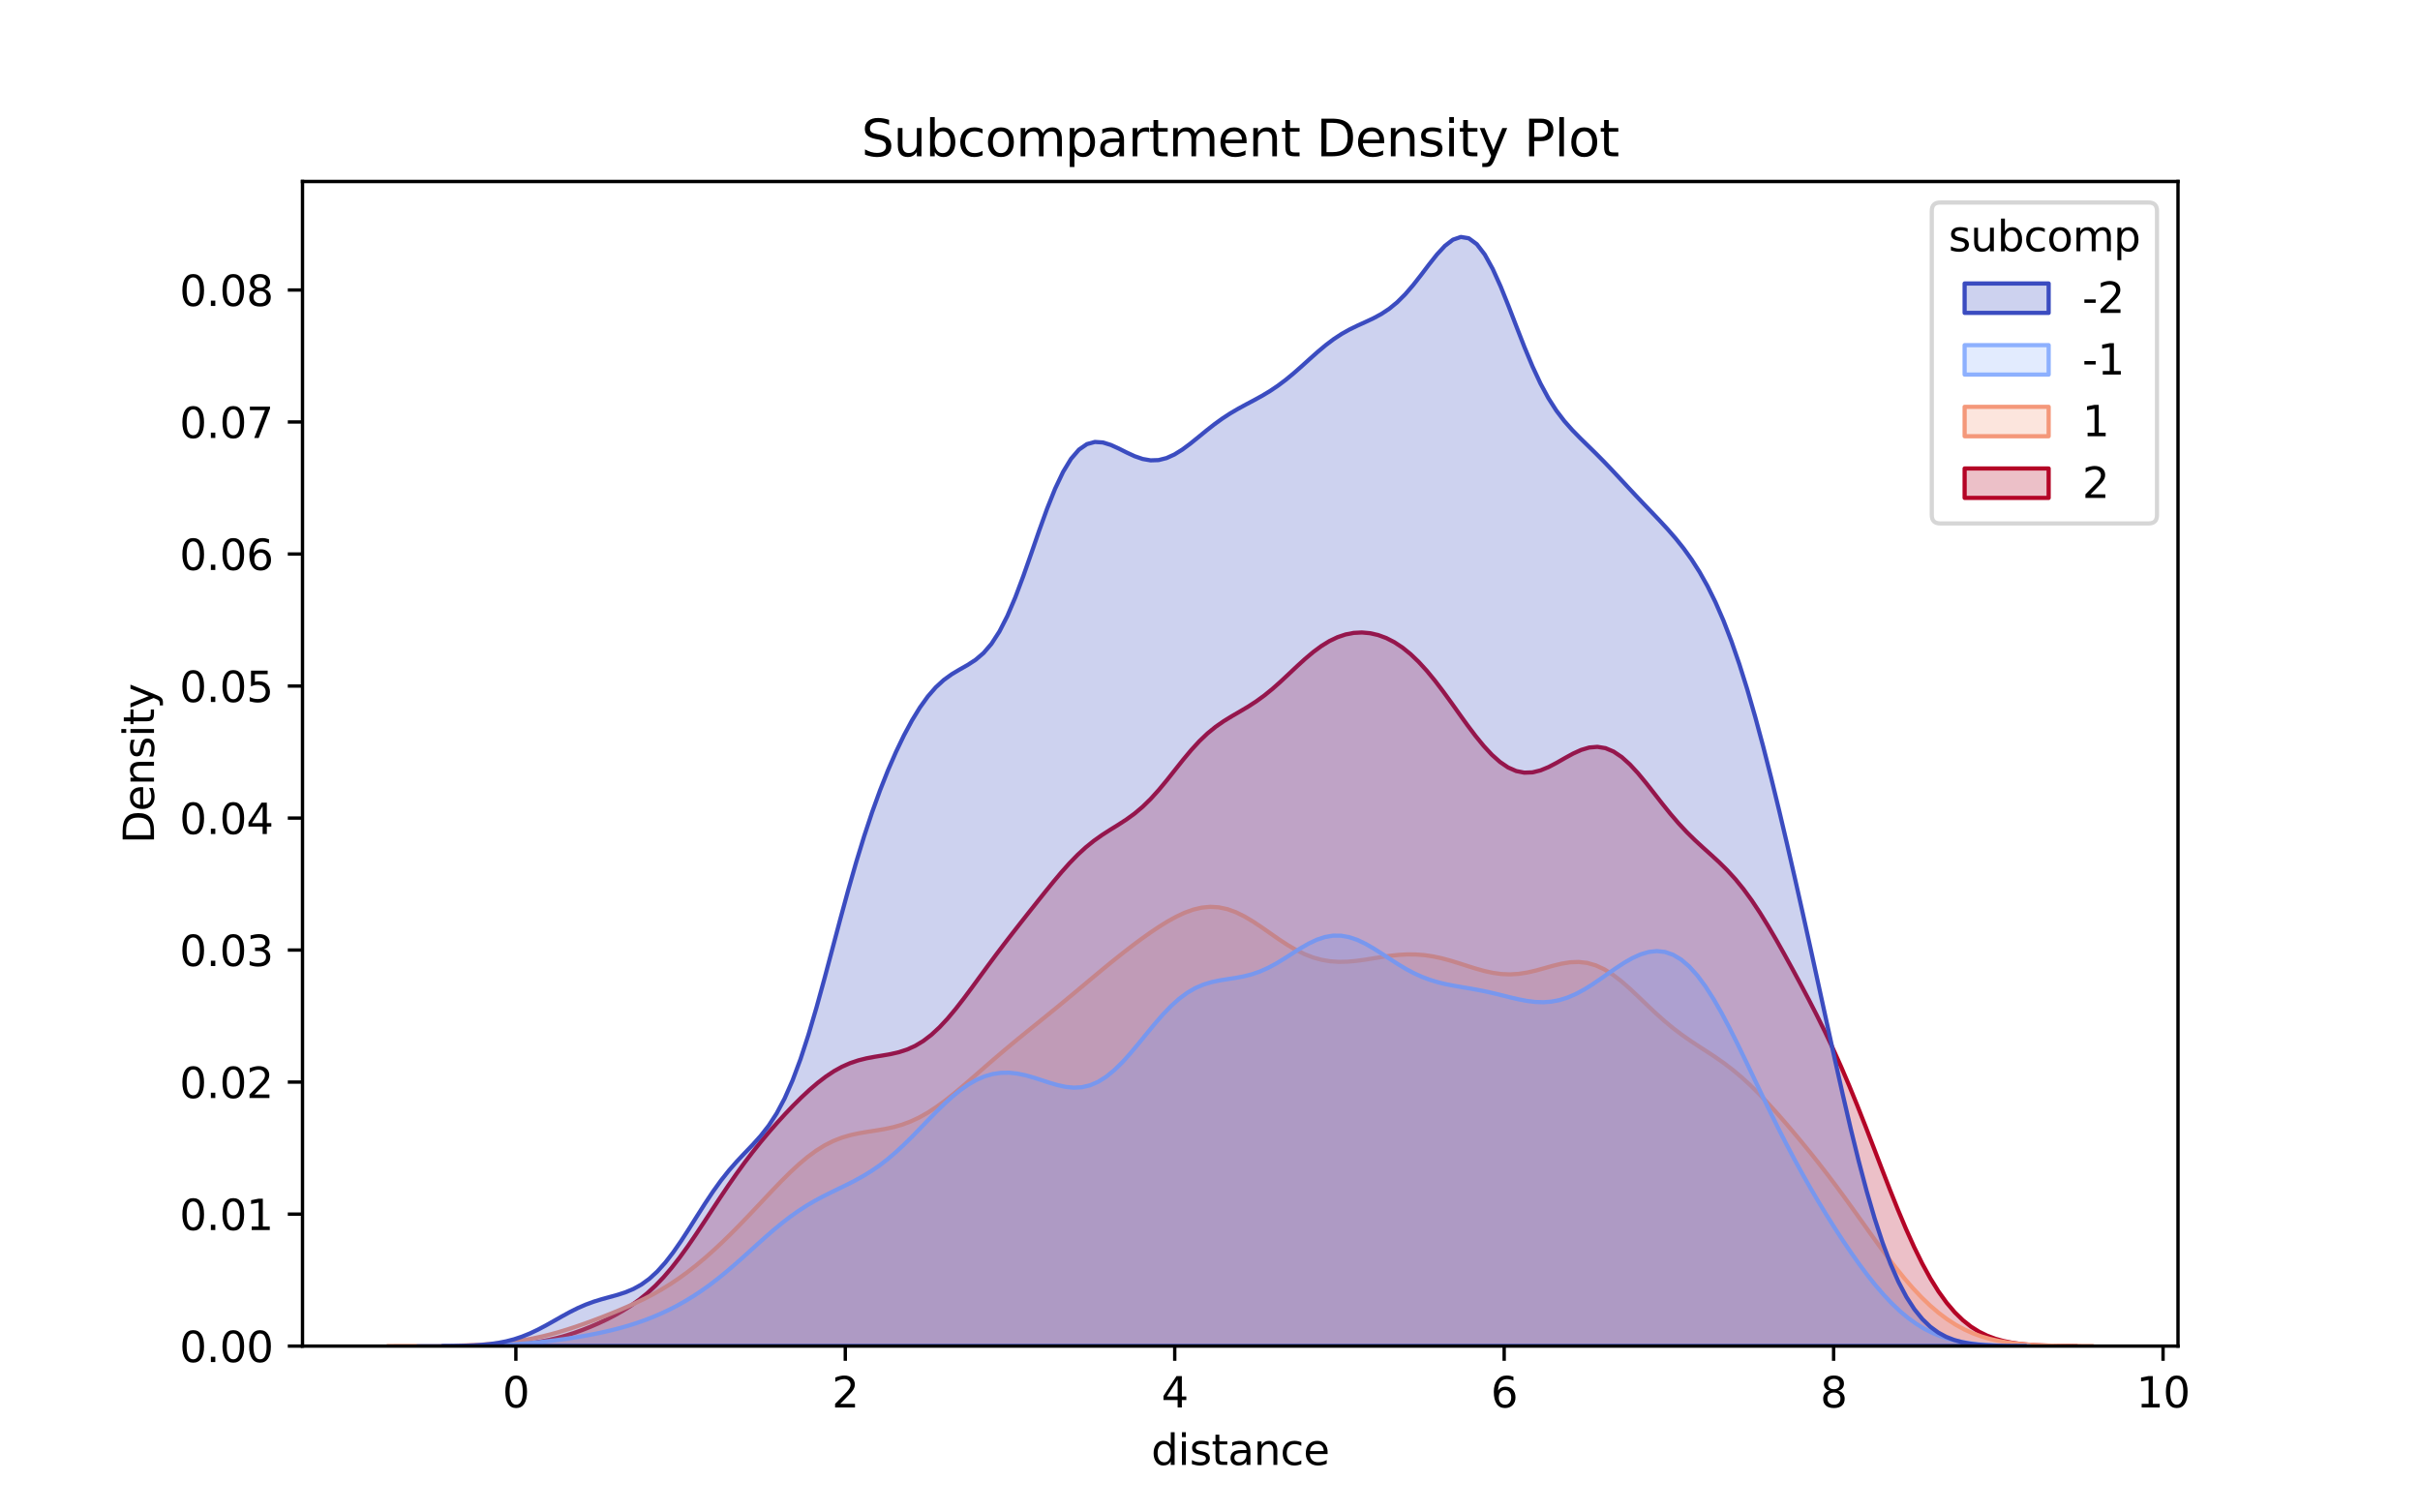 <?xml version="1.0" encoding="utf-8" standalone="no"?>
<!DOCTYPE svg PUBLIC "-//W3C//DTD SVG 1.1//EN"
  "http://www.w3.org/Graphics/SVG/1.1/DTD/svg11.dtd">
<svg xmlns:xlink="http://www.w3.org/1999/xlink" width="576pt" height="360pt" viewBox="0 0 576 360" xmlns="http://www.w3.org/2000/svg" version="1.1">
 <defs>
  <style type="text/css">*{stroke-linejoin: round; stroke-linecap: butt}</style>
 </defs>
 <g id="figure_1">
  <g id="patch_1">
   <path d="M 0 360 
L 576 360 
L 576 0 
L 0 0 
z
" style="fill: #ffffff"/>
  </g>
  <g id="axes_1">
   <g id="patch_2">
    <path d="M 72 320.4 
L 518.4 320.4 
L 518.4 43.2 
L 72 43.2 
z
" style="fill: #ffffff"/>
   </g>
   <g id="PolyCollection_1">
    <defs>
     <path id="m59a61a29a2" d="M 109.581 -39.614 
L 109.581 -39.6 
L 111.514 -39.6 
L 113.447 -39.6 
L 115.38 -39.6 
L 117.313 -39.6 
L 119.246 -39.6 
L 121.179 -39.6 
L 123.112 -39.6 
L 125.045 -39.6 
L 126.978 -39.6 
L 128.911 -39.6 
L 130.844 -39.6 
L 132.777 -39.6 
L 134.711 -39.6 
L 136.644 -39.6 
L 138.577 -39.6 
L 140.51 -39.6 
L 142.443 -39.6 
L 144.376 -39.6 
L 146.309 -39.6 
L 148.242 -39.6 
L 150.175 -39.6 
L 152.108 -39.6 
L 154.041 -39.6 
L 155.974 -39.6 
L 157.907 -39.6 
L 159.84 -39.6 
L 161.773 -39.6 
L 163.706 -39.6 
L 165.639 -39.6 
L 167.572 -39.6 
L 169.505 -39.6 
L 171.438 -39.6 
L 173.371 -39.6 
L 175.305 -39.6 
L 177.238 -39.6 
L 179.171 -39.6 
L 181.104 -39.6 
L 183.037 -39.6 
L 184.97 -39.6 
L 186.903 -39.6 
L 188.836 -39.6 
L 190.769 -39.6 
L 192.702 -39.6 
L 194.635 -39.6 
L 196.568 -39.6 
L 198.501 -39.6 
L 200.434 -39.6 
L 202.367 -39.6 
L 204.3 -39.6 
L 206.233 -39.6 
L 208.166 -39.6 
L 210.099 -39.6 
L 212.032 -39.6 
L 213.965 -39.6 
L 215.899 -39.6 
L 217.832 -39.6 
L 219.765 -39.6 
L 221.698 -39.6 
L 223.631 -39.6 
L 225.564 -39.6 
L 227.497 -39.6 
L 229.43 -39.6 
L 231.363 -39.6 
L 233.296 -39.6 
L 235.229 -39.6 
L 237.162 -39.6 
L 239.095 -39.6 
L 241.028 -39.6 
L 242.961 -39.6 
L 244.894 -39.6 
L 246.827 -39.6 
L 248.76 -39.6 
L 250.693 -39.6 
L 252.626 -39.6 
L 254.559 -39.6 
L 256.492 -39.6 
L 258.426 -39.6 
L 260.359 -39.6 
L 262.292 -39.6 
L 264.225 -39.6 
L 266.158 -39.6 
L 268.091 -39.6 
L 270.024 -39.6 
L 271.957 -39.6 
L 273.89 -39.6 
L 275.823 -39.6 
L 277.756 -39.6 
L 279.689 -39.6 
L 281.622 -39.6 
L 283.555 -39.6 
L 285.488 -39.6 
L 287.421 -39.6 
L 289.354 -39.6 
L 291.287 -39.6 
L 293.22 -39.6 
L 295.153 -39.6 
L 297.086 -39.6 
L 299.02 -39.6 
L 300.953 -39.6 
L 302.886 -39.6 
L 304.819 -39.6 
L 306.752 -39.6 
L 308.685 -39.6 
L 310.618 -39.6 
L 312.551 -39.6 
L 314.484 -39.6 
L 316.417 -39.6 
L 318.35 -39.6 
L 320.283 -39.6 
L 322.216 -39.6 
L 324.149 -39.6 
L 326.082 -39.6 
L 328.015 -39.6 
L 329.948 -39.6 
L 331.881 -39.6 
L 333.814 -39.6 
L 335.747 -39.6 
L 337.68 -39.6 
L 339.614 -39.6 
L 341.547 -39.6 
L 343.48 -39.6 
L 345.413 -39.6 
L 347.346 -39.6 
L 349.279 -39.6 
L 351.212 -39.6 
L 353.145 -39.6 
L 355.078 -39.6 
L 357.011 -39.6 
L 358.944 -39.6 
L 360.877 -39.6 
L 362.81 -39.6 
L 364.743 -39.6 
L 366.676 -39.6 
L 368.609 -39.6 
L 370.542 -39.6 
L 372.475 -39.6 
L 374.408 -39.6 
L 376.341 -39.6 
L 378.274 -39.6 
L 380.208 -39.6 
L 382.141 -39.6 
L 384.074 -39.6 
L 386.007 -39.6 
L 387.94 -39.6 
L 389.873 -39.6 
L 391.806 -39.6 
L 393.739 -39.6 
L 395.672 -39.6 
L 397.605 -39.6 
L 399.538 -39.6 
L 401.471 -39.6 
L 403.404 -39.6 
L 405.337 -39.6 
L 407.27 -39.6 
L 409.203 -39.6 
L 411.136 -39.6 
L 413.069 -39.6 
L 415.002 -39.6 
L 416.935 -39.6 
L 418.868 -39.6 
L 420.801 -39.6 
L 422.735 -39.6 
L 424.668 -39.6 
L 426.601 -39.6 
L 428.534 -39.6 
L 430.467 -39.6 
L 432.4 -39.6 
L 434.333 -39.6 
L 436.266 -39.6 
L 438.199 -39.6 
L 440.132 -39.6 
L 442.065 -39.6 
L 443.998 -39.6 
L 445.931 -39.6 
L 447.864 -39.6 
L 449.797 -39.6 
L 451.73 -39.6 
L 453.663 -39.6 
L 455.596 -39.6 
L 457.529 -39.6 
L 459.462 -39.6 
L 461.395 -39.6 
L 463.329 -39.6 
L 465.262 -39.6 
L 467.195 -39.6 
L 469.128 -39.6 
L 471.061 -39.6 
L 472.994 -39.6 
L 474.927 -39.6 
L 476.86 -39.6 
L 478.793 -39.6 
L 480.726 -39.6 
L 482.659 -39.6 
L 484.592 -39.6 
L 486.525 -39.6 
L 488.458 -39.6 
L 490.391 -39.6 
L 492.324 -39.6 
L 494.257 -39.6 
L 494.257 -39.615 
L 494.257 -39.615 
L 492.324 -39.627 
L 490.391 -39.648 
L 488.458 -39.681 
L 486.525 -39.736 
L 484.592 -39.821 
L 482.659 -39.95 
L 480.726 -40.142 
L 478.793 -40.419 
L 476.86 -40.809 
L 474.927 -41.347 
L 472.994 -42.069 
L 471.061 -43.018 
L 469.128 -44.236 
L 467.195 -45.767 
L 465.262 -47.651 
L 463.329 -49.921 
L 461.395 -52.604 
L 459.462 -55.711 
L 457.529 -59.241 
L 455.596 -63.174 
L 453.663 -67.471 
L 451.73 -72.076 
L 449.797 -76.916 
L 447.864 -81.905 
L 445.931 -86.953 
L 443.998 -91.97 
L 442.065 -96.875 
L 440.132 -101.607 
L 438.199 -106.126 
L 436.266 -110.421 
L 434.333 -114.504 
L 432.4 -118.406 
L 430.467 -122.167 
L 428.534 -125.828 
L 426.601 -129.414 
L 424.668 -132.93 
L 422.735 -136.36 
L 420.801 -139.665 
L 418.868 -142.797 
L 416.935 -145.705 
L 415.002 -148.351 
L 413.069 -150.725 
L 411.136 -152.842 
L 409.203 -154.753 
L 407.27 -156.531 
L 405.337 -158.267 
L 403.404 -160.048 
L 401.471 -161.951 
L 399.538 -164.021 
L 397.605 -166.27 
L 395.672 -168.669 
L 393.739 -171.15 
L 391.806 -173.618 
L 389.873 -175.959 
L 387.94 -178.055 
L 386.007 -179.799 
L 384.074 -181.106 
L 382.141 -181.923 
L 380.208 -182.237 
L 378.274 -182.075 
L 376.341 -181.505 
L 374.408 -180.626 
L 372.475 -179.564 
L 370.542 -178.454 
L 368.609 -177.436 
L 366.676 -176.636 
L 364.743 -176.163 
L 362.81 -176.094 
L 360.877 -176.48 
L 358.944 -177.334 
L 357.011 -178.644 
L 355.078 -180.37 
L 353.145 -182.453 
L 351.212 -184.819 
L 349.279 -187.386 
L 347.346 -190.069 
L 345.413 -192.781 
L 343.48 -195.442 
L 341.547 -197.978 
L 339.614 -200.329 
L 337.68 -202.447 
L 335.747 -204.299 
L 333.814 -205.867 
L 331.881 -207.145 
L 329.948 -208.137 
L 328.015 -208.848 
L 326.082 -209.287 
L 324.149 -209.458 
L 322.216 -209.359 
L 320.283 -208.986 
L 318.35 -208.337 
L 316.417 -207.411 
L 314.484 -206.219 
L 312.551 -204.787 
L 310.618 -203.159 
L 308.685 -201.397 
L 306.752 -199.574 
L 304.819 -197.769 
L 302.886 -196.052 
L 300.953 -194.478 
L 299.02 -193.07 
L 297.086 -191.816 
L 295.153 -190.668 
L 293.22 -189.548 
L 291.287 -188.363 
L 289.354 -187.021 
L 287.421 -185.447 
L 285.488 -183.606 
L 283.555 -181.503 
L 281.622 -179.192 
L 279.689 -176.763 
L 277.756 -174.325 
L 275.823 -171.992 
L 273.89 -169.854 
L 271.957 -167.967 
L 270.024 -166.34 
L 268.091 -164.936 
L 266.158 -163.684 
L 264.225 -162.486 
L 262.292 -161.245 
L 260.359 -159.873 
L 258.426 -158.312 
L 256.492 -156.534 
L 254.559 -154.546 
L 252.626 -152.38 
L 250.693 -150.083 
L 248.76 -147.702 
L 246.827 -145.28 
L 244.894 -142.841 
L 242.961 -140.39 
L 241.028 -137.921 
L 239.095 -135.418 
L 237.162 -132.867 
L 235.229 -130.265 
L 233.296 -127.626 
L 231.363 -124.982 
L 229.43 -122.385 
L 227.497 -119.896 
L 225.564 -117.582 
L 223.631 -115.505 
L 221.698 -113.713 
L 219.765 -112.232 
L 217.832 -111.066 
L 215.899 -110.193 
L 213.965 -109.565 
L 212.032 -109.119 
L 210.099 -108.778 
L 208.166 -108.464 
L 206.233 -108.098 
L 204.3 -107.615 
L 202.367 -106.963 
L 200.434 -106.11 
L 198.501 -105.04 
L 196.568 -103.756 
L 194.635 -102.275 
L 192.702 -100.62 
L 190.769 -98.819 
L 188.836 -96.897 
L 186.903 -94.872 
L 184.97 -92.755 
L 183.037 -90.547 
L 181.104 -88.241 
L 179.171 -85.825 
L 177.238 -83.291 
L 175.305 -80.633 
L 173.371 -77.858 
L 171.438 -74.985 
L 169.505 -72.049 
L 167.572 -69.095 
L 165.639 -66.18 
L 163.706 -63.361 
L 161.773 -60.692 
L 159.84 -58.217 
L 157.907 -55.967 
L 155.974 -53.954 
L 154.041 -52.174 
L 152.108 -50.61 
L 150.175 -49.235 
L 148.242 -48.016 
L 146.309 -46.925 
L 144.376 -45.935 
L 142.443 -45.028 
L 140.51 -44.194 
L 138.577 -43.429 
L 136.644 -42.736 
L 134.711 -42.117 
L 132.777 -41.576 
L 130.844 -41.115 
L 128.911 -40.734 
L 126.978 -40.427 
L 125.045 -40.187 
L 123.112 -40.006 
L 121.179 -39.873 
L 119.246 -39.778 
L 117.313 -39.713 
L 115.38 -39.67 
L 113.447 -39.642 
L 111.514 -39.624 
L 109.581 -39.614 
z
" style="stroke: #b40426"/>
    </defs>
    <g clip-path="url(#p09cc5370ba)">
     <use xlink:href="#m59a61a29a2" x="0" y="360" style="fill: #b40426; fill-opacity: 0.25; stroke: #b40426"/>
    </g>
   </g>
   <g id="PolyCollection_2">
    <defs>
     <path id="m6b27dd4ce2" d="M 92.291 -39.603 
L 92.291 -39.6 
L 94.33 -39.6 
L 96.369 -39.6 
L 98.409 -39.6 
L 100.448 -39.6 
L 102.487 -39.6 
L 104.527 -39.6 
L 106.566 -39.6 
L 108.605 -39.6 
L 110.644 -39.6 
L 112.684 -39.6 
L 114.723 -39.6 
L 116.762 -39.6 
L 118.802 -39.6 
L 120.841 -39.6 
L 122.88 -39.6 
L 124.92 -39.6 
L 126.959 -39.6 
L 128.998 -39.6 
L 131.037 -39.6 
L 133.077 -39.6 
L 135.116 -39.6 
L 137.155 -39.6 
L 139.195 -39.6 
L 141.234 -39.6 
L 143.273 -39.6 
L 145.312 -39.6 
L 147.352 -39.6 
L 149.391 -39.6 
L 151.43 -39.6 
L 153.47 -39.6 
L 155.509 -39.6 
L 157.548 -39.6 
L 159.587 -39.6 
L 161.627 -39.6 
L 163.666 -39.6 
L 165.705 -39.6 
L 167.745 -39.6 
L 169.784 -39.6 
L 171.823 -39.6 
L 173.862 -39.6 
L 175.902 -39.6 
L 177.941 -39.6 
L 179.98 -39.6 
L 182.02 -39.6 
L 184.059 -39.6 
L 186.098 -39.6 
L 188.137 -39.6 
L 190.177 -39.6 
L 192.216 -39.6 
L 194.255 -39.6 
L 196.295 -39.6 
L 198.334 -39.6 
L 200.373 -39.6 
L 202.412 -39.6 
L 204.452 -39.6 
L 206.491 -39.6 
L 208.53 -39.6 
L 210.57 -39.6 
L 212.609 -39.6 
L 214.648 -39.6 
L 216.687 -39.6 
L 218.727 -39.6 
L 220.766 -39.6 
L 222.805 -39.6 
L 224.845 -39.6 
L 226.884 -39.6 
L 228.923 -39.6 
L 230.962 -39.6 
L 233.002 -39.6 
L 235.041 -39.6 
L 237.08 -39.6 
L 239.12 -39.6 
L 241.159 -39.6 
L 243.198 -39.6 
L 245.237 -39.6 
L 247.277 -39.6 
L 249.316 -39.6 
L 251.355 -39.6 
L 253.395 -39.6 
L 255.434 -39.6 
L 257.473 -39.6 
L 259.512 -39.6 
L 261.552 -39.6 
L 263.591 -39.6 
L 265.63 -39.6 
L 267.67 -39.6 
L 269.709 -39.6 
L 271.748 -39.6 
L 273.787 -39.6 
L 275.827 -39.6 
L 277.866 -39.6 
L 279.905 -39.6 
L 281.945 -39.6 
L 283.984 -39.6 
L 286.023 -39.6 
L 288.062 -39.6 
L 290.102 -39.6 
L 292.141 -39.6 
L 294.18 -39.6 
L 296.22 -39.6 
L 298.259 -39.6 
L 300.298 -39.6 
L 302.338 -39.6 
L 304.377 -39.6 
L 306.416 -39.6 
L 308.455 -39.6 
L 310.495 -39.6 
L 312.534 -39.6 
L 314.573 -39.6 
L 316.613 -39.6 
L 318.652 -39.6 
L 320.691 -39.6 
L 322.73 -39.6 
L 324.77 -39.6 
L 326.809 -39.6 
L 328.848 -39.6 
L 330.888 -39.6 
L 332.927 -39.6 
L 334.966 -39.6 
L 337.005 -39.6 
L 339.045 -39.6 
L 341.084 -39.6 
L 343.123 -39.6 
L 345.163 -39.6 
L 347.202 -39.6 
L 349.241 -39.6 
L 351.28 -39.6 
L 353.32 -39.6 
L 355.359 -39.6 
L 357.398 -39.6 
L 359.438 -39.6 
L 361.477 -39.6 
L 363.516 -39.6 
L 365.555 -39.6 
L 367.595 -39.6 
L 369.634 -39.6 
L 371.673 -39.6 
L 373.713 -39.6 
L 375.752 -39.6 
L 377.791 -39.6 
L 379.83 -39.6 
L 381.87 -39.6 
L 383.909 -39.6 
L 385.948 -39.6 
L 387.988 -39.6 
L 390.027 -39.6 
L 392.066 -39.6 
L 394.105 -39.6 
L 396.145 -39.6 
L 398.184 -39.6 
L 400.223 -39.6 
L 402.263 -39.6 
L 404.302 -39.6 
L 406.341 -39.6 
L 408.38 -39.6 
L 410.42 -39.6 
L 412.459 -39.6 
L 414.498 -39.6 
L 416.538 -39.6 
L 418.577 -39.6 
L 420.616 -39.6 
L 422.655 -39.6 
L 424.695 -39.6 
L 426.734 -39.6 
L 428.773 -39.6 
L 430.813 -39.6 
L 432.852 -39.6 
L 434.891 -39.6 
L 436.93 -39.6 
L 438.97 -39.6 
L 441.009 -39.6 
L 443.048 -39.6 
L 445.088 -39.6 
L 447.127 -39.6 
L 449.166 -39.6 
L 451.205 -39.6 
L 453.245 -39.6 
L 455.284 -39.6 
L 457.323 -39.6 
L 459.363 -39.6 
L 461.402 -39.6 
L 463.441 -39.6 
L 465.48 -39.6 
L 467.52 -39.6 
L 469.559 -39.6 
L 471.598 -39.6 
L 473.638 -39.6 
L 475.677 -39.6 
L 477.716 -39.6 
L 479.756 -39.6 
L 481.795 -39.6 
L 483.834 -39.6 
L 485.873 -39.6 
L 487.913 -39.6 
L 489.952 -39.6 
L 491.991 -39.6 
L 494.031 -39.6 
L 496.07 -39.6 
L 498.109 -39.6 
L 498.109 -39.609 
L 498.109 -39.609 
L 496.07 -39.616 
L 494.031 -39.628 
L 491.991 -39.646 
L 489.952 -39.675 
L 487.913 -39.719 
L 485.873 -39.786 
L 483.834 -39.883 
L 481.795 -40.023 
L 479.756 -40.218 
L 477.716 -40.484 
L 475.677 -40.841 
L 473.638 -41.308 
L 471.598 -41.905 
L 469.559 -42.655 
L 467.52 -43.578 
L 465.48 -44.69 
L 463.441 -46.006 
L 461.402 -47.536 
L 459.363 -49.283 
L 457.323 -51.245 
L 455.284 -53.411 
L 453.245 -55.767 
L 451.205 -58.288 
L 449.166 -60.946 
L 447.127 -63.708 
L 445.088 -66.536 
L 443.048 -69.396 
L 441.009 -72.251 
L 438.97 -75.074 
L 436.93 -77.841 
L 434.891 -80.542 
L 432.852 -83.171 
L 430.813 -85.731 
L 428.773 -88.229 
L 426.734 -90.67 
L 424.695 -93.053 
L 422.655 -95.372 
L 420.616 -97.61 
L 418.577 -99.746 
L 416.538 -101.755 
L 414.498 -103.617 
L 412.459 -105.324 
L 410.42 -106.881 
L 408.38 -108.314 
L 406.341 -109.663 
L 404.302 -110.981 
L 402.263 -112.328 
L 400.223 -113.757 
L 398.184 -115.308 
L 396.145 -117 
L 394.105 -118.825 
L 392.066 -120.746 
L 390.027 -122.705 
L 387.988 -124.622 
L 385.948 -126.41 
L 383.909 -127.983 
L 381.87 -129.269 
L 379.83 -130.217 
L 377.791 -130.804 
L 375.752 -131.037 
L 373.713 -130.957 
L 371.673 -130.626 
L 369.634 -130.128 
L 367.595 -129.554 
L 365.555 -128.992 
L 363.516 -128.521 
L 361.477 -128.204 
L 359.438 -128.079 
L 357.398 -128.158 
L 355.359 -128.435 
L 353.32 -128.879 
L 351.28 -129.447 
L 349.241 -130.087 
L 347.202 -130.746 
L 345.163 -131.371 
L 343.123 -131.919 
L 341.084 -132.355 
L 339.045 -132.658 
L 337.005 -132.817 
L 334.966 -132.834 
L 332.927 -132.722 
L 330.888 -132.504 
L 328.848 -132.212 
L 326.809 -131.882 
L 324.77 -131.557 
L 322.73 -131.282 
L 320.691 -131.103 
L 318.652 -131.062 
L 316.613 -131.198 
L 314.573 -131.539 
L 312.534 -132.105 
L 310.495 -132.898 
L 308.455 -133.908 
L 306.416 -135.104 
L 304.377 -136.441 
L 302.338 -137.859 
L 300.298 -139.285 
L 298.259 -140.644 
L 296.22 -141.859 
L 294.18 -142.864 
L 292.141 -143.603 
L 290.102 -144.04 
L 288.062 -144.159 
L 286.023 -143.966 
L 283.984 -143.482 
L 281.945 -142.74 
L 279.905 -141.783 
L 277.866 -140.653 
L 275.827 -139.387 
L 273.787 -138.016 
L 271.748 -136.566 
L 269.709 -135.051 
L 267.67 -133.482 
L 265.63 -131.868 
L 263.591 -130.217 
L 261.552 -128.536 
L 259.512 -126.837 
L 257.473 -125.13 
L 255.434 -123.426 
L 253.395 -121.733 
L 251.355 -120.056 
L 249.316 -118.395 
L 247.277 -116.744 
L 245.237 -115.097 
L 243.198 -113.441 
L 241.159 -111.766 
L 239.12 -110.064 
L 237.08 -108.332 
L 235.041 -106.571 
L 233.002 -104.791 
L 230.962 -103.01 
L 228.923 -101.254 
L 226.884 -99.552 
L 224.845 -97.942 
L 222.805 -96.457 
L 220.766 -95.13 
L 218.727 -93.987 
L 216.687 -93.038 
L 214.648 -92.284 
L 212.609 -91.706 
L 210.57 -91.268 
L 208.53 -90.923 
L 206.491 -90.61 
L 204.452 -90.263 
L 202.412 -89.819 
L 200.373 -89.219 
L 198.334 -88.418 
L 196.295 -87.388 
L 194.255 -86.118 
L 192.216 -84.616 
L 190.177 -82.904 
L 188.137 -81.018 
L 186.098 -78.997 
L 184.059 -76.886 
L 182.02 -74.727 
L 179.98 -72.554 
L 177.941 -70.399 
L 175.902 -68.284 
L 173.862 -66.227 
L 171.823 -64.243 
L 169.784 -62.343 
L 167.745 -60.537 
L 165.705 -58.834 
L 163.666 -57.239 
L 161.627 -55.758 
L 159.587 -54.39 
L 157.548 -53.133 
L 155.509 -51.979 
L 153.47 -50.916 
L 151.43 -49.931 
L 149.391 -49.007 
L 147.352 -48.133 
L 145.312 -47.297 
L 143.273 -46.492 
L 141.234 -45.716 
L 139.195 -44.97 
L 137.155 -44.259 
L 135.116 -43.589 
L 133.077 -42.967 
L 131.037 -42.401 
L 128.998 -41.893 
L 126.959 -41.449 
L 124.92 -41.066 
L 122.88 -40.744 
L 120.841 -40.477 
L 118.802 -40.261 
L 116.762 -40.09 
L 114.723 -39.957 
L 112.684 -39.855 
L 110.644 -39.779 
L 108.605 -39.723 
L 106.566 -39.683 
L 104.527 -39.655 
L 102.487 -39.636 
L 100.448 -39.623 
L 98.409 -39.614 
L 96.369 -39.609 
L 94.33 -39.605 
L 92.291 -39.603 
z
" style="stroke: #f4987a"/>
    </defs>
    <g clip-path="url(#p09cc5370ba)">
     <use xlink:href="#m6b27dd4ce2" x="0" y="360" style="fill: #f4987a; fill-opacity: 0.25; stroke: #f4987a"/>
    </g>
   </g>
   <g id="PolyCollection_3">
    <defs>
     <path id="m77a9102012" d="M 99.448 -39.604 
L 99.448 -39.6 
L 101.376 -39.6 
L 103.303 -39.6 
L 105.231 -39.6 
L 107.158 -39.6 
L 109.086 -39.6 
L 111.013 -39.6 
L 112.941 -39.6 
L 114.868 -39.6 
L 116.796 -39.6 
L 118.723 -39.6 
L 120.651 -39.6 
L 122.578 -39.6 
L 124.506 -39.6 
L 126.433 -39.6 
L 128.361 -39.6 
L 130.288 -39.6 
L 132.216 -39.6 
L 134.143 -39.6 
L 136.071 -39.6 
L 137.998 -39.6 
L 139.926 -39.6 
L 141.853 -39.6 
L 143.781 -39.6 
L 145.708 -39.6 
L 147.636 -39.6 
L 149.563 -39.6 
L 151.49 -39.6 
L 153.418 -39.6 
L 155.345 -39.6 
L 157.273 -39.6 
L 159.2 -39.6 
L 161.128 -39.6 
L 163.055 -39.6 
L 164.983 -39.6 
L 166.91 -39.6 
L 168.838 -39.6 
L 170.765 -39.6 
L 172.693 -39.6 
L 174.62 -39.6 
L 176.548 -39.6 
L 178.475 -39.6 
L 180.403 -39.6 
L 182.33 -39.6 
L 184.258 -39.6 
L 186.185 -39.6 
L 188.113 -39.6 
L 190.04 -39.6 
L 191.968 -39.6 
L 193.895 -39.6 
L 195.823 -39.6 
L 197.75 -39.6 
L 199.678 -39.6 
L 201.605 -39.6 
L 203.533 -39.6 
L 205.46 -39.6 
L 207.388 -39.6 
L 209.315 -39.6 
L 211.243 -39.6 
L 213.17 -39.6 
L 215.098 -39.6 
L 217.025 -39.6 
L 218.953 -39.6 
L 220.88 -39.6 
L 222.808 -39.6 
L 224.735 -39.6 
L 226.663 -39.6 
L 228.59 -39.6 
L 230.517 -39.6 
L 232.445 -39.6 
L 234.372 -39.6 
L 236.3 -39.6 
L 238.227 -39.6 
L 240.155 -39.6 
L 242.082 -39.6 
L 244.01 -39.6 
L 245.937 -39.6 
L 247.865 -39.6 
L 249.792 -39.6 
L 251.72 -39.6 
L 253.647 -39.6 
L 255.575 -39.6 
L 257.502 -39.6 
L 259.43 -39.6 
L 261.357 -39.6 
L 263.285 -39.6 
L 265.212 -39.6 
L 267.14 -39.6 
L 269.067 -39.6 
L 270.995 -39.6 
L 272.922 -39.6 
L 274.85 -39.6 
L 276.777 -39.6 
L 278.705 -39.6 
L 280.632 -39.6 
L 282.56 -39.6 
L 284.487 -39.6 
L 286.415 -39.6 
L 288.342 -39.6 
L 290.27 -39.6 
L 292.197 -39.6 
L 294.125 -39.6 
L 296.052 -39.6 
L 297.98 -39.6 
L 299.907 -39.6 
L 301.835 -39.6 
L 303.762 -39.6 
L 305.69 -39.6 
L 307.617 -39.6 
L 309.544 -39.6 
L 311.472 -39.6 
L 313.399 -39.6 
L 315.327 -39.6 
L 317.254 -39.6 
L 319.182 -39.6 
L 321.109 -39.6 
L 323.037 -39.6 
L 324.964 -39.6 
L 326.892 -39.6 
L 328.819 -39.6 
L 330.747 -39.6 
L 332.674 -39.6 
L 334.602 -39.6 
L 336.529 -39.6 
L 338.457 -39.6 
L 340.384 -39.6 
L 342.312 -39.6 
L 344.239 -39.6 
L 346.167 -39.6 
L 348.094 -39.6 
L 350.022 -39.6 
L 351.949 -39.6 
L 353.877 -39.6 
L 355.804 -39.6 
L 357.732 -39.6 
L 359.659 -39.6 
L 361.587 -39.6 
L 363.514 -39.6 
L 365.442 -39.6 
L 367.369 -39.6 
L 369.297 -39.6 
L 371.224 -39.6 
L 373.152 -39.6 
L 375.079 -39.6 
L 377.007 -39.6 
L 378.934 -39.6 
L 380.862 -39.6 
L 382.789 -39.6 
L 384.717 -39.6 
L 386.644 -39.6 
L 388.572 -39.6 
L 390.499 -39.6 
L 392.426 -39.6 
L 394.354 -39.6 
L 396.281 -39.6 
L 398.209 -39.6 
L 400.136 -39.6 
L 402.064 -39.6 
L 403.991 -39.6 
L 405.919 -39.6 
L 407.846 -39.6 
L 409.774 -39.6 
L 411.701 -39.6 
L 413.629 -39.6 
L 415.556 -39.6 
L 417.484 -39.6 
L 419.411 -39.6 
L 421.339 -39.6 
L 423.266 -39.6 
L 425.194 -39.6 
L 427.121 -39.6 
L 429.049 -39.6 
L 430.976 -39.6 
L 432.904 -39.6 
L 434.831 -39.6 
L 436.759 -39.6 
L 438.686 -39.6 
L 440.614 -39.6 
L 442.541 -39.6 
L 444.469 -39.6 
L 446.396 -39.6 
L 448.324 -39.6 
L 450.251 -39.6 
L 452.179 -39.6 
L 454.106 -39.6 
L 456.034 -39.6 
L 457.961 -39.6 
L 459.889 -39.6 
L 461.816 -39.6 
L 463.744 -39.6 
L 465.671 -39.6 
L 467.599 -39.6 
L 469.526 -39.6 
L 471.453 -39.6 
L 473.381 -39.6 
L 475.308 -39.6 
L 477.236 -39.6 
L 479.163 -39.6 
L 481.091 -39.6 
L 483.018 -39.6 
L 483.018 -39.624 
L 483.018 -39.624 
L 481.091 -39.641 
L 479.163 -39.669 
L 477.236 -39.711 
L 475.308 -39.776 
L 473.381 -39.873 
L 471.453 -40.014 
L 469.526 -40.213 
L 467.599 -40.488 
L 465.671 -40.86 
L 463.744 -41.351 
L 461.816 -41.984 
L 459.889 -42.78 
L 457.961 -43.763 
L 456.034 -44.947 
L 454.106 -46.345 
L 452.179 -47.963 
L 450.251 -49.799 
L 448.324 -51.845 
L 446.396 -54.089 
L 444.469 -56.511 
L 442.541 -59.092 
L 440.614 -61.812 
L 438.686 -64.656 
L 436.759 -67.611 
L 434.831 -70.671 
L 432.904 -73.836 
L 430.976 -77.112 
L 429.049 -80.504 
L 427.121 -84.021 
L 425.194 -87.668 
L 423.266 -91.443 
L 421.339 -95.333 
L 419.411 -99.315 
L 417.484 -103.351 
L 415.556 -107.391 
L 413.629 -111.372 
L 411.701 -115.223 
L 409.774 -118.867 
L 407.846 -122.228 
L 405.919 -125.235 
L 403.991 -127.828 
L 402.064 -129.961 
L 400.136 -131.606 
L 398.209 -132.754 
L 396.281 -133.417 
L 394.354 -133.622 
L 392.426 -133.412 
L 390.499 -132.841 
L 388.572 -131.974 
L 386.644 -130.879 
L 384.717 -129.626 
L 382.789 -128.289 
L 380.862 -126.937 
L 378.934 -125.635 
L 377.007 -124.443 
L 375.079 -123.412 
L 373.152 -122.579 
L 371.224 -121.972 
L 369.297 -121.599 
L 367.369 -121.454 
L 365.442 -121.516 
L 363.514 -121.751 
L 361.587 -122.115 
L 359.659 -122.559 
L 357.732 -123.039 
L 355.804 -123.513 
L 353.877 -123.953 
L 351.949 -124.347 
L 350.022 -124.698 
L 348.094 -125.023 
L 346.167 -125.354 
L 344.239 -125.729 
L 342.312 -126.188 
L 340.384 -126.766 
L 338.457 -127.488 
L 336.529 -128.368 
L 334.602 -129.397 
L 332.674 -130.553 
L 330.747 -131.792 
L 328.819 -133.057 
L 326.892 -134.278 
L 324.964 -135.381 
L 323.037 -136.292 
L 321.109 -136.945 
L 319.182 -137.29 
L 317.254 -137.297 
L 315.327 -136.963 
L 313.399 -136.313 
L 311.472 -135.398 
L 309.544 -134.288 
L 307.617 -133.071 
L 305.69 -131.836 
L 303.762 -130.666 
L 301.835 -129.63 
L 299.907 -128.77 
L 297.98 -128.102 
L 296.052 -127.608 
L 294.125 -127.247 
L 292.197 -126.951 
L 290.27 -126.641 
L 288.342 -126.231 
L 286.415 -125.643 
L 284.487 -124.809 
L 282.56 -123.685 
L 280.632 -122.25 
L 278.705 -120.514 
L 276.777 -118.511 
L 274.85 -116.303 
L 272.922 -113.969 
L 270.995 -111.603 
L 269.067 -109.303 
L 267.14 -107.166 
L 265.212 -105.278 
L 263.285 -103.706 
L 261.357 -102.496 
L 259.43 -101.67 
L 257.502 -101.221 
L 255.575 -101.118 
L 253.647 -101.308 
L 251.72 -101.725 
L 249.792 -102.29 
L 247.865 -102.922 
L 245.937 -103.543 
L 244.01 -104.082 
L 242.082 -104.477 
L 240.155 -104.678 
L 238.227 -104.649 
L 236.3 -104.364 
L 234.372 -103.808 
L 232.445 -102.978 
L 230.517 -101.881 
L 228.59 -100.535 
L 226.663 -98.968 
L 224.735 -97.218 
L 222.808 -95.33 
L 220.88 -93.36 
L 218.953 -91.361 
L 217.025 -89.388 
L 215.098 -87.491 
L 213.17 -85.709 
L 211.243 -84.07 
L 209.315 -82.588 
L 207.388 -81.263 
L 205.46 -80.079 
L 203.533 -79.013 
L 201.605 -78.031 
L 199.678 -77.093 
L 197.75 -76.159 
L 195.823 -75.191 
L 193.895 -74.155 
L 191.968 -73.022 
L 190.04 -71.777 
L 188.113 -70.412 
L 186.185 -68.929 
L 184.258 -67.344 
L 182.33 -65.676 
L 180.403 -63.954 
L 178.475 -62.21 
L 176.548 -60.473 
L 174.62 -58.773 
L 172.693 -57.133 
L 170.765 -55.573 
L 168.838 -54.105 
L 166.91 -52.734 
L 164.983 -51.462 
L 163.055 -50.29 
L 161.128 -49.211 
L 159.2 -48.224 
L 157.273 -47.321 
L 155.345 -46.5 
L 153.418 -45.754 
L 151.49 -45.08 
L 149.563 -44.47 
L 147.636 -43.92 
L 145.708 -43.424 
L 143.781 -42.974 
L 141.853 -42.565 
L 139.926 -42.192 
L 137.998 -41.85 
L 136.071 -41.537 
L 134.143 -41.25 
L 132.216 -40.988 
L 130.288 -40.752 
L 128.361 -40.541 
L 126.433 -40.356 
L 124.506 -40.196 
L 122.578 -40.062 
L 120.651 -39.95 
L 118.723 -39.86 
L 116.796 -39.789 
L 114.868 -39.735 
L 112.941 -39.694 
L 111.013 -39.664 
L 109.086 -39.642 
L 107.158 -39.627 
L 105.231 -39.617 
L 103.303 -39.611 
L 101.376 -39.606 
L 99.448 -39.604 
z
" style="stroke: #8db0fe"/>
    </defs>
    <g clip-path="url(#p09cc5370ba)">
     <use xlink:href="#m77a9102012" x="0" y="360" style="fill: #8db0fe; fill-opacity: 0.25; stroke: #8db0fe"/>
    </g>
   </g>
   <g id="PolyCollection_4">
    <defs>
     <path id="mebbe9ed573" d="M 105.319 -39.618 
L 105.319 -39.6 
L 107.213 -39.6 
L 109.107 -39.6 
L 111.001 -39.6 
L 112.894 -39.6 
L 114.788 -39.6 
L 116.682 -39.6 
L 118.575 -39.6 
L 120.469 -39.6 
L 122.363 -39.6 
L 124.257 -39.6 
L 126.15 -39.6 
L 128.044 -39.6 
L 129.938 -39.6 
L 131.831 -39.6 
L 133.725 -39.6 
L 135.619 -39.6 
L 137.513 -39.6 
L 139.406 -39.6 
L 141.3 -39.6 
L 143.194 -39.6 
L 145.087 -39.6 
L 146.981 -39.6 
L 148.875 -39.6 
L 150.768 -39.6 
L 152.662 -39.6 
L 154.556 -39.6 
L 156.45 -39.6 
L 158.343 -39.6 
L 160.237 -39.6 
L 162.131 -39.6 
L 164.024 -39.6 
L 165.918 -39.6 
L 167.812 -39.6 
L 169.706 -39.6 
L 171.599 -39.6 
L 173.493 -39.6 
L 175.387 -39.6 
L 177.28 -39.6 
L 179.174 -39.6 
L 181.068 -39.6 
L 182.962 -39.6 
L 184.855 -39.6 
L 186.749 -39.6 
L 188.643 -39.6 
L 190.536 -39.6 
L 192.43 -39.6 
L 194.324 -39.6 
L 196.218 -39.6 
L 198.111 -39.6 
L 200.005 -39.6 
L 201.899 -39.6 
L 203.792 -39.6 
L 205.686 -39.6 
L 207.58 -39.6 
L 209.474 -39.6 
L 211.367 -39.6 
L 213.261 -39.6 
L 215.155 -39.6 
L 217.048 -39.6 
L 218.942 -39.6 
L 220.836 -39.6 
L 222.73 -39.6 
L 224.623 -39.6 
L 226.517 -39.6 
L 228.411 -39.6 
L 230.304 -39.6 
L 232.198 -39.6 
L 234.092 -39.6 
L 235.985 -39.6 
L 237.879 -39.6 
L 239.773 -39.6 
L 241.667 -39.6 
L 243.56 -39.6 
L 245.454 -39.6 
L 247.348 -39.6 
L 249.241 -39.6 
L 251.135 -39.6 
L 253.029 -39.6 
L 254.923 -39.6 
L 256.816 -39.6 
L 258.71 -39.6 
L 260.604 -39.6 
L 262.497 -39.6 
L 264.391 -39.6 
L 266.285 -39.6 
L 268.179 -39.6 
L 270.072 -39.6 
L 271.966 -39.6 
L 273.86 -39.6 
L 275.753 -39.6 
L 277.647 -39.6 
L 279.541 -39.6 
L 281.435 -39.6 
L 283.328 -39.6 
L 285.222 -39.6 
L 287.116 -39.6 
L 289.009 -39.6 
L 290.903 -39.6 
L 292.797 -39.6 
L 294.691 -39.6 
L 296.584 -39.6 
L 298.478 -39.6 
L 300.372 -39.6 
L 302.265 -39.6 
L 304.159 -39.6 
L 306.053 -39.6 
L 307.947 -39.6 
L 309.84 -39.6 
L 311.734 -39.6 
L 313.628 -39.6 
L 315.521 -39.6 
L 317.415 -39.6 
L 319.309 -39.6 
L 321.203 -39.6 
L 323.096 -39.6 
L 324.99 -39.6 
L 326.884 -39.6 
L 328.777 -39.6 
L 330.671 -39.6 
L 332.565 -39.6 
L 334.458 -39.6 
L 336.352 -39.6 
L 338.246 -39.6 
L 340.14 -39.6 
L 342.033 -39.6 
L 343.927 -39.6 
L 345.821 -39.6 
L 347.714 -39.6 
L 349.608 -39.6 
L 351.502 -39.6 
L 353.396 -39.6 
L 355.289 -39.6 
L 357.183 -39.6 
L 359.077 -39.6 
L 360.97 -39.6 
L 362.864 -39.6 
L 364.758 -39.6 
L 366.652 -39.6 
L 368.545 -39.6 
L 370.439 -39.6 
L 372.333 -39.6 
L 374.226 -39.6 
L 376.12 -39.6 
L 378.014 -39.6 
L 379.908 -39.6 
L 381.801 -39.6 
L 383.695 -39.6 
L 385.589 -39.6 
L 387.482 -39.6 
L 389.376 -39.6 
L 391.27 -39.6 
L 393.164 -39.6 
L 395.057 -39.6 
L 396.951 -39.6 
L 398.845 -39.6 
L 400.738 -39.6 
L 402.632 -39.6 
L 404.526 -39.6 
L 406.42 -39.6 
L 408.313 -39.6 
L 410.207 -39.6 
L 412.101 -39.6 
L 413.994 -39.6 
L 415.888 -39.6 
L 417.782 -39.6 
L 419.675 -39.6 
L 421.569 -39.6 
L 423.463 -39.6 
L 425.357 -39.6 
L 427.25 -39.6 
L 429.144 -39.6 
L 431.038 -39.6 
L 432.931 -39.6 
L 434.825 -39.6 
L 436.719 -39.6 
L 438.613 -39.6 
L 440.506 -39.6 
L 442.4 -39.6 
L 444.294 -39.6 
L 446.187 -39.6 
L 448.081 -39.6 
L 449.975 -39.6 
L 451.869 -39.6 
L 453.762 -39.6 
L 455.656 -39.6 
L 457.55 -39.6 
L 459.443 -39.6 
L 461.337 -39.6 
L 463.231 -39.6 
L 465.125 -39.6 
L 467.018 -39.6 
L 468.912 -39.6 
L 470.806 -39.6 
L 472.699 -39.6 
L 474.593 -39.6 
L 476.487 -39.6 
L 478.381 -39.6 
L 480.274 -39.6 
L 482.168 -39.6 
L 482.168 -39.61 
L 482.168 -39.61 
L 480.274 -39.619 
L 478.381 -39.637 
L 476.487 -39.668 
L 474.593 -39.723 
L 472.699 -39.814 
L 470.806 -39.961 
L 468.912 -40.193 
L 467.018 -40.544 
L 465.125 -41.061 
L 463.231 -41.799 
L 461.337 -42.824 
L 459.443 -44.208 
L 457.55 -46.029 
L 455.656 -48.368 
L 453.762 -51.298 
L 451.869 -54.888 
L 449.975 -59.188 
L 448.081 -64.228 
L 446.187 -70.009 
L 444.294 -76.5 
L 442.4 -83.636 
L 440.506 -91.323 
L 438.613 -99.445 
L 436.719 -107.873 
L 434.825 -116.481 
L 432.931 -125.158 
L 431.038 -133.814 
L 429.144 -142.381 
L 427.25 -150.811 
L 425.357 -159.064 
L 423.463 -167.097 
L 421.569 -174.86 
L 419.675 -182.292 
L 417.782 -189.321 
L 415.888 -195.882 
L 413.994 -201.918 
L 412.101 -207.393 
L 410.207 -212.299 
L 408.313 -216.651 
L 406.42 -220.485 
L 404.526 -223.856 
L 402.632 -226.824 
L 400.738 -229.458 
L 398.845 -231.828 
L 396.951 -234.004 
L 395.057 -236.056 
L 393.164 -238.044 
L 391.27 -240.021 
L 389.376 -242.017 
L 387.482 -244.042 
L 385.589 -246.082 
L 383.695 -248.109 
L 381.801 -250.091 
L 379.908 -252.005 
L 378.014 -253.862 
L 376.12 -255.711 
L 374.226 -257.642 
L 372.333 -259.781 
L 370.439 -262.268 
L 368.545 -265.225 
L 366.652 -268.731 
L 364.758 -272.795 
L 362.864 -277.335 
L 360.97 -282.184 
L 359.077 -287.103 
L 357.183 -291.805 
L 355.289 -295.999 
L 353.396 -299.422 
L 351.502 -301.883 
L 349.608 -303.276 
L 347.714 -303.6 
L 345.821 -302.947 
L 343.927 -301.489 
L 342.033 -299.446 
L 340.14 -297.059 
L 338.246 -294.56 
L 336.352 -292.142 
L 334.458 -289.95 
L 332.565 -288.065 
L 330.671 -286.512 
L 328.777 -285.261 
L 326.884 -284.24 
L 324.99 -283.352 
L 323.096 -282.495 
L 321.203 -281.57 
L 319.309 -280.504 
L 317.415 -279.258 
L 315.521 -277.827 
L 313.628 -276.241 
L 311.734 -274.557 
L 309.84 -272.845 
L 307.947 -271.178 
L 306.053 -269.613 
L 304.159 -268.19 
L 302.265 -266.918 
L 300.372 -265.782 
L 298.478 -264.74 
L 296.584 -263.735 
L 294.691 -262.705 
L 292.797 -261.592 
L 290.903 -260.356 
L 289.009 -258.984 
L 287.116 -257.496 
L 285.222 -255.946 
L 283.328 -254.416 
L 281.435 -253.009 
L 279.541 -251.828 
L 277.647 -250.967 
L 275.753 -250.492 
L 273.86 -250.428 
L 271.966 -250.756 
L 270.072 -251.411 
L 268.179 -252.286 
L 266.285 -253.238 
L 264.391 -254.099 
L 262.497 -254.686 
L 260.604 -254.81 
L 258.71 -254.293 
L 256.816 -252.987 
L 254.923 -250.79 
L 253.029 -247.671 
L 251.135 -243.682 
L 249.241 -238.96 
L 247.348 -233.728 
L 245.454 -228.265 
L 243.56 -222.872 
L 241.667 -217.838 
L 239.773 -213.393 
L 237.879 -209.686 
L 235.985 -206.761 
L 234.092 -204.562 
L 232.198 -202.947 
L 230.304 -201.716 
L 228.411 -200.644 
L 226.517 -199.515 
L 224.623 -198.145 
L 222.73 -196.407 
L 220.836 -194.228 
L 218.942 -191.586 
L 217.048 -188.49 
L 215.155 -184.965 
L 213.261 -181.029 
L 211.367 -176.685 
L 209.474 -171.914 
L 207.58 -166.687 
L 205.686 -160.981 
L 203.792 -154.799 
L 201.899 -148.185 
L 200.005 -141.24 
L 198.111 -134.118 
L 196.218 -127.015 
L 194.324 -120.147 
L 192.43 -113.722 
L 190.536 -107.915 
L 188.643 -102.841 
L 186.749 -98.543 
L 184.855 -94.988 
L 182.962 -92.077 
L 181.068 -89.657 
L 179.174 -87.55 
L 177.28 -85.574 
L 175.387 -83.566 
L 173.493 -81.403 
L 171.599 -79.014 
L 169.706 -76.382 
L 167.812 -73.541 
L 165.918 -70.568 
L 164.024 -67.566 
L 162.131 -64.647 
L 160.237 -61.919 
L 158.343 -59.471 
L 156.45 -57.365 
L 154.556 -55.628 
L 152.662 -54.254 
L 150.768 -53.205 
L 148.875 -52.415 
L 146.981 -51.802 
L 145.087 -51.278 
L 143.194 -50.757 
L 141.3 -50.172 
L 139.406 -49.474 
L 137.513 -48.647 
L 135.619 -47.699 
L 133.725 -46.663 
L 131.831 -45.587 
L 129.938 -44.523 
L 128.044 -43.523 
L 126.15 -42.626 
L 124.257 -41.858 
L 122.363 -41.228 
L 120.469 -40.735 
L 118.575 -40.364 
L 116.682 -40.096 
L 114.788 -39.911 
L 112.894 -39.788 
L 111.001 -39.71 
L 109.107 -39.662 
L 107.213 -39.634 
L 105.319 -39.618 
z
" style="stroke: #3b4cc0"/>
    </defs>
    <g clip-path="url(#p09cc5370ba)">
     <use xlink:href="#mebbe9ed573" x="0" y="360" style="fill: #3b4cc0; fill-opacity: 0.25; stroke: #3b4cc0"/>
    </g>
   </g>
   <g id="matplotlib.axis_1">
    <g id="xtick_1">
     <g id="line2d_1">
      <defs>
       <path id="m964d163fa6" d="M 0 0 
L 0 3.5 
" style="stroke: #000000; stroke-width: 0.8"/>
      </defs>
      <g>
       <use xlink:href="#m964d163fa6" x="122.784" y="320.4" style="stroke: #000000; stroke-width: 0.8"/>
      </g>
     </g>
     <g id="text_1">
      <!-- 0 -->
      <g transform="translate(119.602 334.998) scale(0.1 -0.1)">
       <defs>
        <path id="DejaVuSans-30" d="M 2034 4250 
Q 1547 4250 1301 3770 
Q 1056 3291 1056 2328 
Q 1056 1369 1301 889 
Q 1547 409 2034 409 
Q 2525 409 2770 889 
Q 3016 1369 3016 2328 
Q 3016 3291 2770 3770 
Q 2525 4250 2034 4250 
z
M 2034 4750 
Q 2819 4750 3233 4129 
Q 3647 3509 3647 2328 
Q 3647 1150 3233 529 
Q 2819 -91 2034 -91 
Q 1250 -91 836 529 
Q 422 1150 422 2328 
Q 422 3509 836 4129 
Q 1250 4750 2034 4750 
z
" transform="scale(0.016)"/>
       </defs>
       <use xlink:href="#DejaVuSans-30"/>
      </g>
     </g>
    </g>
    <g id="xtick_2">
     <g id="line2d_2">
      <g>
       <use xlink:href="#m964d163fa6" x="201.195" y="320.4" style="stroke: #000000; stroke-width: 0.8"/>
      </g>
     </g>
     <g id="text_2">
      <!-- 2 -->
      <g transform="translate(198.014 334.998) scale(0.1 -0.1)">
       <defs>
        <path id="DejaVuSans-32" d="M 1228 531 
L 3431 531 
L 3431 0 
L 469 0 
L 469 531 
Q 828 903 1448 1529 
Q 2069 2156 2228 2338 
Q 2531 2678 2651 2914 
Q 2772 3150 2772 3378 
Q 2772 3750 2511 3984 
Q 2250 4219 1831 4219 
Q 1534 4219 1204 4116 
Q 875 4013 500 3803 
L 500 4441 
Q 881 4594 1212 4672 
Q 1544 4750 1819 4750 
Q 2544 4750 2975 4387 
Q 3406 4025 3406 3419 
Q 3406 3131 3298 2873 
Q 3191 2616 2906 2266 
Q 2828 2175 2409 1742 
Q 1991 1309 1228 531 
z
" transform="scale(0.016)"/>
       </defs>
       <use xlink:href="#DejaVuSans-32"/>
      </g>
     </g>
    </g>
    <g id="xtick_3">
     <g id="line2d_3">
      <g>
       <use xlink:href="#m964d163fa6" x="279.607" y="320.4" style="stroke: #000000; stroke-width: 0.8"/>
      </g>
     </g>
     <g id="text_3">
      <!-- 4 -->
      <g transform="translate(276.426 334.998) scale(0.1 -0.1)">
       <defs>
        <path id="DejaVuSans-34" d="M 2419 4116 
L 825 1625 
L 2419 1625 
L 2419 4116 
z
M 2253 4666 
L 3047 4666 
L 3047 1625 
L 3713 1625 
L 3713 1100 
L 3047 1100 
L 3047 0 
L 2419 0 
L 2419 1100 
L 313 1100 
L 313 1709 
L 2253 4666 
z
" transform="scale(0.016)"/>
       </defs>
       <use xlink:href="#DejaVuSans-34"/>
      </g>
     </g>
    </g>
    <g id="xtick_4">
     <g id="line2d_4">
      <g>
       <use xlink:href="#m964d163fa6" x="358.019" y="320.4" style="stroke: #000000; stroke-width: 0.8"/>
      </g>
     </g>
     <g id="text_4">
      <!-- 6 -->
      <g transform="translate(354.838 334.998) scale(0.1 -0.1)">
       <defs>
        <path id="DejaVuSans-36" d="M 2113 2584 
Q 1688 2584 1439 2293 
Q 1191 2003 1191 1497 
Q 1191 994 1439 701 
Q 1688 409 2113 409 
Q 2538 409 2786 701 
Q 3034 994 3034 1497 
Q 3034 2003 2786 2293 
Q 2538 2584 2113 2584 
z
M 3366 4563 
L 3366 3988 
Q 3128 4100 2886 4159 
Q 2644 4219 2406 4219 
Q 1781 4219 1451 3797 
Q 1122 3375 1075 2522 
Q 1259 2794 1537 2939 
Q 1816 3084 2150 3084 
Q 2853 3084 3261 2657 
Q 3669 2231 3669 1497 
Q 3669 778 3244 343 
Q 2819 -91 2113 -91 
Q 1303 -91 875 529 
Q 447 1150 447 2328 
Q 447 3434 972 4092 
Q 1497 4750 2381 4750 
Q 2619 4750 2861 4703 
Q 3103 4656 3366 4563 
z
" transform="scale(0.016)"/>
       </defs>
       <use xlink:href="#DejaVuSans-36"/>
      </g>
     </g>
    </g>
    <g id="xtick_5">
     <g id="line2d_5">
      <g>
       <use xlink:href="#m964d163fa6" x="436.43" y="320.4" style="stroke: #000000; stroke-width: 0.8"/>
      </g>
     </g>
     <g id="text_5">
      <!-- 8 -->
      <g transform="translate(433.249 334.998) scale(0.1 -0.1)">
       <defs>
        <path id="DejaVuSans-38" d="M 2034 2216 
Q 1584 2216 1326 1975 
Q 1069 1734 1069 1313 
Q 1069 891 1326 650 
Q 1584 409 2034 409 
Q 2484 409 2743 651 
Q 3003 894 3003 1313 
Q 3003 1734 2745 1975 
Q 2488 2216 2034 2216 
z
M 1403 2484 
Q 997 2584 770 2862 
Q 544 3141 544 3541 
Q 544 4100 942 4425 
Q 1341 4750 2034 4750 
Q 2731 4750 3128 4425 
Q 3525 4100 3525 3541 
Q 3525 3141 3298 2862 
Q 3072 2584 2669 2484 
Q 3125 2378 3379 2068 
Q 3634 1759 3634 1313 
Q 3634 634 3220 271 
Q 2806 -91 2034 -91 
Q 1263 -91 848 271 
Q 434 634 434 1313 
Q 434 1759 690 2068 
Q 947 2378 1403 2484 
z
M 1172 3481 
Q 1172 3119 1398 2916 
Q 1625 2713 2034 2713 
Q 2441 2713 2670 2916 
Q 2900 3119 2900 3481 
Q 2900 3844 2670 4047 
Q 2441 4250 2034 4250 
Q 1625 4250 1398 4047 
Q 1172 3844 1172 3481 
z
" transform="scale(0.016)"/>
       </defs>
       <use xlink:href="#DejaVuSans-38"/>
      </g>
     </g>
    </g>
    <g id="xtick_6">
     <g id="line2d_6">
      <g>
       <use xlink:href="#m964d163fa6" x="514.842" y="320.4" style="stroke: #000000; stroke-width: 0.8"/>
      </g>
     </g>
     <g id="text_6">
      <!-- 10 -->
      <g transform="translate(508.48 334.998) scale(0.1 -0.1)">
       <defs>
        <path id="DejaVuSans-31" d="M 794 531 
L 1825 531 
L 1825 4091 
L 703 3866 
L 703 4441 
L 1819 4666 
L 2450 4666 
L 2450 531 
L 3481 531 
L 3481 0 
L 794 0 
L 794 531 
z
" transform="scale(0.016)"/>
       </defs>
       <use xlink:href="#DejaVuSans-31"/>
       <use xlink:href="#DejaVuSans-30" x="63.623"/>
      </g>
     </g>
    </g>
    <g id="text_7">
     <!-- distance -->
     <g transform="translate(274.013 348.677) scale(0.1 -0.1)">
      <defs>
       <path id="DejaVuSans-64" d="M 2906 2969 
L 2906 4863 
L 3481 4863 
L 3481 0 
L 2906 0 
L 2906 525 
Q 2725 213 2448 61 
Q 2172 -91 1784 -91 
Q 1150 -91 751 415 
Q 353 922 353 1747 
Q 353 2572 751 3078 
Q 1150 3584 1784 3584 
Q 2172 3584 2448 3432 
Q 2725 3281 2906 2969 
z
M 947 1747 
Q 947 1113 1208 752 
Q 1469 391 1925 391 
Q 2381 391 2643 752 
Q 2906 1113 2906 1747 
Q 2906 2381 2643 2742 
Q 2381 3103 1925 3103 
Q 1469 3103 1208 2742 
Q 947 2381 947 1747 
z
" transform="scale(0.016)"/>
       <path id="DejaVuSans-69" d="M 603 3500 
L 1178 3500 
L 1178 0 
L 603 0 
L 603 3500 
z
M 603 4863 
L 1178 4863 
L 1178 4134 
L 603 4134 
L 603 4863 
z
" transform="scale(0.016)"/>
       <path id="DejaVuSans-73" d="M 2834 3397 
L 2834 2853 
Q 2591 2978 2328 3040 
Q 2066 3103 1784 3103 
Q 1356 3103 1142 2972 
Q 928 2841 928 2578 
Q 928 2378 1081 2264 
Q 1234 2150 1697 2047 
L 1894 2003 
Q 2506 1872 2764 1633 
Q 3022 1394 3022 966 
Q 3022 478 2636 193 
Q 2250 -91 1575 -91 
Q 1294 -91 989 -36 
Q 684 19 347 128 
L 347 722 
Q 666 556 975 473 
Q 1284 391 1588 391 
Q 1994 391 2212 530 
Q 2431 669 2431 922 
Q 2431 1156 2273 1281 
Q 2116 1406 1581 1522 
L 1381 1569 
Q 847 1681 609 1914 
Q 372 2147 372 2553 
Q 372 3047 722 3315 
Q 1072 3584 1716 3584 
Q 2034 3584 2315 3537 
Q 2597 3491 2834 3397 
z
" transform="scale(0.016)"/>
       <path id="DejaVuSans-74" d="M 1172 4494 
L 1172 3500 
L 2356 3500 
L 2356 3053 
L 1172 3053 
L 1172 1153 
Q 1172 725 1289 603 
Q 1406 481 1766 481 
L 2356 481 
L 2356 0 
L 1766 0 
Q 1100 0 847 248 
Q 594 497 594 1153 
L 594 3053 
L 172 3053 
L 172 3500 
L 594 3500 
L 594 4494 
L 1172 4494 
z
" transform="scale(0.016)"/>
       <path id="DejaVuSans-61" d="M 2194 1759 
Q 1497 1759 1228 1600 
Q 959 1441 959 1056 
Q 959 750 1161 570 
Q 1363 391 1709 391 
Q 2188 391 2477 730 
Q 2766 1069 2766 1631 
L 2766 1759 
L 2194 1759 
z
M 3341 1997 
L 3341 0 
L 2766 0 
L 2766 531 
Q 2569 213 2275 61 
Q 1981 -91 1556 -91 
Q 1019 -91 701 211 
Q 384 513 384 1019 
Q 384 1609 779 1909 
Q 1175 2209 1959 2209 
L 2766 2209 
L 2766 2266 
Q 2766 2663 2505 2880 
Q 2244 3097 1772 3097 
Q 1472 3097 1187 3025 
Q 903 2953 641 2809 
L 641 3341 
Q 956 3463 1253 3523 
Q 1550 3584 1831 3584 
Q 2591 3584 2966 3190 
Q 3341 2797 3341 1997 
z
" transform="scale(0.016)"/>
       <path id="DejaVuSans-6e" d="M 3513 2113 
L 3513 0 
L 2938 0 
L 2938 2094 
Q 2938 2591 2744 2837 
Q 2550 3084 2163 3084 
Q 1697 3084 1428 2787 
Q 1159 2491 1159 1978 
L 1159 0 
L 581 0 
L 581 3500 
L 1159 3500 
L 1159 2956 
Q 1366 3272 1645 3428 
Q 1925 3584 2291 3584 
Q 2894 3584 3203 3211 
Q 3513 2838 3513 2113 
z
" transform="scale(0.016)"/>
       <path id="DejaVuSans-63" d="M 3122 3366 
L 3122 2828 
Q 2878 2963 2633 3030 
Q 2388 3097 2138 3097 
Q 1578 3097 1268 2742 
Q 959 2388 959 1747 
Q 959 1106 1268 751 
Q 1578 397 2138 397 
Q 2388 397 2633 464 
Q 2878 531 3122 666 
L 3122 134 
Q 2881 22 2623 -34 
Q 2366 -91 2075 -91 
Q 1284 -91 818 406 
Q 353 903 353 1747 
Q 353 2603 823 3093 
Q 1294 3584 2113 3584 
Q 2378 3584 2631 3529 
Q 2884 3475 3122 3366 
z
" transform="scale(0.016)"/>
       <path id="DejaVuSans-65" d="M 3597 1894 
L 3597 1613 
L 953 1613 
Q 991 1019 1311 708 
Q 1631 397 2203 397 
Q 2534 397 2845 478 
Q 3156 559 3463 722 
L 3463 178 
Q 3153 47 2828 -22 
Q 2503 -91 2169 -91 
Q 1331 -91 842 396 
Q 353 884 353 1716 
Q 353 2575 817 3079 
Q 1281 3584 2069 3584 
Q 2775 3584 3186 3129 
Q 3597 2675 3597 1894 
z
M 3022 2063 
Q 3016 2534 2758 2815 
Q 2500 3097 2075 3097 
Q 1594 3097 1305 2825 
Q 1016 2553 972 2059 
L 3022 2063 
z
" transform="scale(0.016)"/>
      </defs>
      <use xlink:href="#DejaVuSans-64"/>
      <use xlink:href="#DejaVuSans-69" x="63.477"/>
      <use xlink:href="#DejaVuSans-73" x="91.26"/>
      <use xlink:href="#DejaVuSans-74" x="143.359"/>
      <use xlink:href="#DejaVuSans-61" x="182.568"/>
      <use xlink:href="#DejaVuSans-6e" x="243.848"/>
      <use xlink:href="#DejaVuSans-63" x="307.227"/>
      <use xlink:href="#DejaVuSans-65" x="362.207"/>
     </g>
    </g>
   </g>
   <g id="matplotlib.axis_2">
    <g id="ytick_1">
     <g id="line2d_7">
      <defs>
       <path id="m16e2717a50" d="M 0 0 
L -3.5 0 
" style="stroke: #000000; stroke-width: 0.8"/>
      </defs>
      <g>
       <use xlink:href="#m16e2717a50" x="72" y="320.4" style="stroke: #000000; stroke-width: 0.8"/>
      </g>
     </g>
     <g id="text_8">
      <!-- 0.00 -->
      <g transform="translate(42.734 324.199) scale(0.1 -0.1)">
       <defs>
        <path id="DejaVuSans-2e" d="M 684 794 
L 1344 794 
L 1344 0 
L 684 0 
L 684 794 
z
" transform="scale(0.016)"/>
       </defs>
       <use xlink:href="#DejaVuSans-30"/>
       <use xlink:href="#DejaVuSans-2e" x="63.623"/>
       <use xlink:href="#DejaVuSans-30" x="95.41"/>
       <use xlink:href="#DejaVuSans-30" x="159.033"/>
      </g>
     </g>
    </g>
    <g id="ytick_2">
     <g id="line2d_8">
      <g>
       <use xlink:href="#m16e2717a50" x="72" y="288.978" style="stroke: #000000; stroke-width: 0.8"/>
      </g>
     </g>
     <g id="text_9">
      <!-- 0.01 -->
      <g transform="translate(42.734 292.777) scale(0.1 -0.1)">
       <use xlink:href="#DejaVuSans-30"/>
       <use xlink:href="#DejaVuSans-2e" x="63.623"/>
       <use xlink:href="#DejaVuSans-30" x="95.41"/>
       <use xlink:href="#DejaVuSans-31" x="159.033"/>
      </g>
     </g>
    </g>
    <g id="ytick_3">
     <g id="line2d_9">
      <g>
       <use xlink:href="#m16e2717a50" x="72" y="257.556" style="stroke: #000000; stroke-width: 0.8"/>
      </g>
     </g>
     <g id="text_10">
      <!-- 0.02 -->
      <g transform="translate(42.734 261.355) scale(0.1 -0.1)">
       <use xlink:href="#DejaVuSans-30"/>
       <use xlink:href="#DejaVuSans-2e" x="63.623"/>
       <use xlink:href="#DejaVuSans-30" x="95.41"/>
       <use xlink:href="#DejaVuSans-32" x="159.033"/>
      </g>
     </g>
    </g>
    <g id="ytick_4">
     <g id="line2d_10">
      <g>
       <use xlink:href="#m16e2717a50" x="72" y="226.134" style="stroke: #000000; stroke-width: 0.8"/>
      </g>
     </g>
     <g id="text_11">
      <!-- 0.03 -->
      <g transform="translate(42.734 229.933) scale(0.1 -0.1)">
       <defs>
        <path id="DejaVuSans-33" d="M 2597 2516 
Q 3050 2419 3304 2112 
Q 3559 1806 3559 1356 
Q 3559 666 3084 287 
Q 2609 -91 1734 -91 
Q 1441 -91 1130 -33 
Q 819 25 488 141 
L 488 750 
Q 750 597 1062 519 
Q 1375 441 1716 441 
Q 2309 441 2620 675 
Q 2931 909 2931 1356 
Q 2931 1769 2642 2001 
Q 2353 2234 1838 2234 
L 1294 2234 
L 1294 2753 
L 1863 2753 
Q 2328 2753 2575 2939 
Q 2822 3125 2822 3475 
Q 2822 3834 2567 4026 
Q 2313 4219 1838 4219 
Q 1578 4219 1281 4162 
Q 984 4106 628 3988 
L 628 4550 
Q 988 4650 1302 4700 
Q 1616 4750 1894 4750 
Q 2613 4750 3031 4423 
Q 3450 4097 3450 3541 
Q 3450 3153 3228 2886 
Q 3006 2619 2597 2516 
z
" transform="scale(0.016)"/>
       </defs>
       <use xlink:href="#DejaVuSans-30"/>
       <use xlink:href="#DejaVuSans-2e" x="63.623"/>
       <use xlink:href="#DejaVuSans-30" x="95.41"/>
       <use xlink:href="#DejaVuSans-33" x="159.033"/>
      </g>
     </g>
    </g>
    <g id="ytick_5">
     <g id="line2d_11">
      <g>
       <use xlink:href="#m16e2717a50" x="72" y="194.712" style="stroke: #000000; stroke-width: 0.8"/>
      </g>
     </g>
     <g id="text_12">
      <!-- 0.04 -->
      <g transform="translate(42.734 198.511) scale(0.1 -0.1)">
       <use xlink:href="#DejaVuSans-30"/>
       <use xlink:href="#DejaVuSans-2e" x="63.623"/>
       <use xlink:href="#DejaVuSans-30" x="95.41"/>
       <use xlink:href="#DejaVuSans-34" x="159.033"/>
      </g>
     </g>
    </g>
    <g id="ytick_6">
     <g id="line2d_12">
      <g>
       <use xlink:href="#m16e2717a50" x="72" y="163.29" style="stroke: #000000; stroke-width: 0.8"/>
      </g>
     </g>
     <g id="text_13">
      <!-- 0.05 -->
      <g transform="translate(42.734 167.089) scale(0.1 -0.1)">
       <defs>
        <path id="DejaVuSans-35" d="M 691 4666 
L 3169 4666 
L 3169 4134 
L 1269 4134 
L 1269 2991 
Q 1406 3038 1543 3061 
Q 1681 3084 1819 3084 
Q 2600 3084 3056 2656 
Q 3513 2228 3513 1497 
Q 3513 744 3044 326 
Q 2575 -91 1722 -91 
Q 1428 -91 1123 -41 
Q 819 9 494 109 
L 494 744 
Q 775 591 1075 516 
Q 1375 441 1709 441 
Q 2250 441 2565 725 
Q 2881 1009 2881 1497 
Q 2881 1984 2565 2268 
Q 2250 2553 1709 2553 
Q 1456 2553 1204 2497 
Q 953 2441 691 2322 
L 691 4666 
z
" transform="scale(0.016)"/>
       </defs>
       <use xlink:href="#DejaVuSans-30"/>
       <use xlink:href="#DejaVuSans-2e" x="63.623"/>
       <use xlink:href="#DejaVuSans-30" x="95.41"/>
       <use xlink:href="#DejaVuSans-35" x="159.033"/>
      </g>
     </g>
    </g>
    <g id="ytick_7">
     <g id="line2d_13">
      <g>
       <use xlink:href="#m16e2717a50" x="72" y="131.868" style="stroke: #000000; stroke-width: 0.8"/>
      </g>
     </g>
     <g id="text_14">
      <!-- 0.06 -->
      <g transform="translate(42.734 135.667) scale(0.1 -0.1)">
       <use xlink:href="#DejaVuSans-30"/>
       <use xlink:href="#DejaVuSans-2e" x="63.623"/>
       <use xlink:href="#DejaVuSans-30" x="95.41"/>
       <use xlink:href="#DejaVuSans-36" x="159.033"/>
      </g>
     </g>
    </g>
    <g id="ytick_8">
     <g id="line2d_14">
      <g>
       <use xlink:href="#m16e2717a50" x="72" y="100.446" style="stroke: #000000; stroke-width: 0.8"/>
      </g>
     </g>
     <g id="text_15">
      <!-- 0.07 -->
      <g transform="translate(42.734 104.245) scale(0.1 -0.1)">
       <defs>
        <path id="DejaVuSans-37" d="M 525 4666 
L 3525 4666 
L 3525 4397 
L 1831 0 
L 1172 0 
L 2766 4134 
L 525 4134 
L 525 4666 
z
" transform="scale(0.016)"/>
       </defs>
       <use xlink:href="#DejaVuSans-30"/>
       <use xlink:href="#DejaVuSans-2e" x="63.623"/>
       <use xlink:href="#DejaVuSans-30" x="95.41"/>
       <use xlink:href="#DejaVuSans-37" x="159.033"/>
      </g>
     </g>
    </g>
    <g id="ytick_9">
     <g id="line2d_15">
      <g>
       <use xlink:href="#m16e2717a50" x="72" y="69.024" style="stroke: #000000; stroke-width: 0.8"/>
      </g>
     </g>
     <g id="text_16">
      <!-- 0.08 -->
      <g transform="translate(42.734 72.823) scale(0.1 -0.1)">
       <use xlink:href="#DejaVuSans-30"/>
       <use xlink:href="#DejaVuSans-2e" x="63.623"/>
       <use xlink:href="#DejaVuSans-30" x="95.41"/>
       <use xlink:href="#DejaVuSans-38" x="159.033"/>
      </g>
     </g>
    </g>
    <g id="text_17">
     <!-- Density -->
     <g transform="translate(36.655 200.809) rotate(-90) scale(0.1 -0.1)">
      <defs>
       <path id="DejaVuSans-44" d="M 1259 4147 
L 1259 519 
L 2022 519 
Q 2988 519 3436 956 
Q 3884 1394 3884 2338 
Q 3884 3275 3436 3711 
Q 2988 4147 2022 4147 
L 1259 4147 
z
M 628 4666 
L 1925 4666 
Q 3281 4666 3915 4102 
Q 4550 3538 4550 2338 
Q 4550 1131 3912 565 
Q 3275 0 1925 0 
L 628 0 
L 628 4666 
z
" transform="scale(0.016)"/>
       <path id="DejaVuSans-79" d="M 2059 -325 
Q 1816 -950 1584 -1140 
Q 1353 -1331 966 -1331 
L 506 -1331 
L 506 -850 
L 844 -850 
Q 1081 -850 1212 -737 
Q 1344 -625 1503 -206 
L 1606 56 
L 191 3500 
L 800 3500 
L 1894 763 
L 2988 3500 
L 3597 3500 
L 2059 -325 
z
" transform="scale(0.016)"/>
      </defs>
      <use xlink:href="#DejaVuSans-44"/>
      <use xlink:href="#DejaVuSans-65" x="77.002"/>
      <use xlink:href="#DejaVuSans-6e" x="138.525"/>
      <use xlink:href="#DejaVuSans-73" x="201.904"/>
      <use xlink:href="#DejaVuSans-69" x="254.004"/>
      <use xlink:href="#DejaVuSans-74" x="281.787"/>
      <use xlink:href="#DejaVuSans-79" x="320.996"/>
     </g>
    </g>
   </g>
   <g id="patch_3">
    <path d="M 72 320.4 
L 72 43.2 
" style="fill: none; stroke: #000000; stroke-width: 0.8; stroke-linejoin: miter; stroke-linecap: square"/>
   </g>
   <g id="patch_4">
    <path d="M 518.4 320.4 
L 518.4 43.2 
" style="fill: none; stroke: #000000; stroke-width: 0.8; stroke-linejoin: miter; stroke-linecap: square"/>
   </g>
   <g id="patch_5">
    <path d="M 72 320.4 
L 518.4 320.4 
" style="fill: none; stroke: #000000; stroke-width: 0.8; stroke-linejoin: miter; stroke-linecap: square"/>
   </g>
   <g id="patch_6">
    <path d="M 72 43.2 
L 518.4 43.2 
" style="fill: none; stroke: #000000; stroke-width: 0.8; stroke-linejoin: miter; stroke-linecap: square"/>
   </g>
   <g id="text_18">
    <!-- Subcompartment Density Plot -->
    <g transform="translate(205.037 37.2) scale(0.12 -0.12)">
     <defs>
      <path id="DejaVuSans-53" d="M 3425 4513 
L 3425 3897 
Q 3066 4069 2747 4153 
Q 2428 4238 2131 4238 
Q 1616 4238 1336 4038 
Q 1056 3838 1056 3469 
Q 1056 3159 1242 3001 
Q 1428 2844 1947 2747 
L 2328 2669 
Q 3034 2534 3370 2195 
Q 3706 1856 3706 1288 
Q 3706 609 3251 259 
Q 2797 -91 1919 -91 
Q 1588 -91 1214 -16 
Q 841 59 441 206 
L 441 856 
Q 825 641 1194 531 
Q 1563 422 1919 422 
Q 2459 422 2753 634 
Q 3047 847 3047 1241 
Q 3047 1584 2836 1778 
Q 2625 1972 2144 2069 
L 1759 2144 
Q 1053 2284 737 2584 
Q 422 2884 422 3419 
Q 422 4038 858 4394 
Q 1294 4750 2059 4750 
Q 2388 4750 2728 4690 
Q 3069 4631 3425 4513 
z
" transform="scale(0.016)"/>
      <path id="DejaVuSans-75" d="M 544 1381 
L 544 3500 
L 1119 3500 
L 1119 1403 
Q 1119 906 1312 657 
Q 1506 409 1894 409 
Q 2359 409 2629 706 
Q 2900 1003 2900 1516 
L 2900 3500 
L 3475 3500 
L 3475 0 
L 2900 0 
L 2900 538 
Q 2691 219 2414 64 
Q 2138 -91 1772 -91 
Q 1169 -91 856 284 
Q 544 659 544 1381 
z
M 1991 3584 
L 1991 3584 
z
" transform="scale(0.016)"/>
      <path id="DejaVuSans-62" d="M 3116 1747 
Q 3116 2381 2855 2742 
Q 2594 3103 2138 3103 
Q 1681 3103 1420 2742 
Q 1159 2381 1159 1747 
Q 1159 1113 1420 752 
Q 1681 391 2138 391 
Q 2594 391 2855 752 
Q 3116 1113 3116 1747 
z
M 1159 2969 
Q 1341 3281 1617 3432 
Q 1894 3584 2278 3584 
Q 2916 3584 3314 3078 
Q 3713 2572 3713 1747 
Q 3713 922 3314 415 
Q 2916 -91 2278 -91 
Q 1894 -91 1617 61 
Q 1341 213 1159 525 
L 1159 0 
L 581 0 
L 581 4863 
L 1159 4863 
L 1159 2969 
z
" transform="scale(0.016)"/>
      <path id="DejaVuSans-6f" d="M 1959 3097 
Q 1497 3097 1228 2736 
Q 959 2375 959 1747 
Q 959 1119 1226 758 
Q 1494 397 1959 397 
Q 2419 397 2687 759 
Q 2956 1122 2956 1747 
Q 2956 2369 2687 2733 
Q 2419 3097 1959 3097 
z
M 1959 3584 
Q 2709 3584 3137 3096 
Q 3566 2609 3566 1747 
Q 3566 888 3137 398 
Q 2709 -91 1959 -91 
Q 1206 -91 779 398 
Q 353 888 353 1747 
Q 353 2609 779 3096 
Q 1206 3584 1959 3584 
z
" transform="scale(0.016)"/>
      <path id="DejaVuSans-6d" d="M 3328 2828 
Q 3544 3216 3844 3400 
Q 4144 3584 4550 3584 
Q 5097 3584 5394 3201 
Q 5691 2819 5691 2113 
L 5691 0 
L 5113 0 
L 5113 2094 
Q 5113 2597 4934 2840 
Q 4756 3084 4391 3084 
Q 3944 3084 3684 2787 
Q 3425 2491 3425 1978 
L 3425 0 
L 2847 0 
L 2847 2094 
Q 2847 2600 2669 2842 
Q 2491 3084 2119 3084 
Q 1678 3084 1418 2786 
Q 1159 2488 1159 1978 
L 1159 0 
L 581 0 
L 581 3500 
L 1159 3500 
L 1159 2956 
Q 1356 3278 1631 3431 
Q 1906 3584 2284 3584 
Q 2666 3584 2933 3390 
Q 3200 3197 3328 2828 
z
" transform="scale(0.016)"/>
      <path id="DejaVuSans-70" d="M 1159 525 
L 1159 -1331 
L 581 -1331 
L 581 3500 
L 1159 3500 
L 1159 2969 
Q 1341 3281 1617 3432 
Q 1894 3584 2278 3584 
Q 2916 3584 3314 3078 
Q 3713 2572 3713 1747 
Q 3713 922 3314 415 
Q 2916 -91 2278 -91 
Q 1894 -91 1617 61 
Q 1341 213 1159 525 
z
M 3116 1747 
Q 3116 2381 2855 2742 
Q 2594 3103 2138 3103 
Q 1681 3103 1420 2742 
Q 1159 2381 1159 1747 
Q 1159 1113 1420 752 
Q 1681 391 2138 391 
Q 2594 391 2855 752 
Q 3116 1113 3116 1747 
z
" transform="scale(0.016)"/>
      <path id="DejaVuSans-72" d="M 2631 2963 
Q 2534 3019 2420 3045 
Q 2306 3072 2169 3072 
Q 1681 3072 1420 2755 
Q 1159 2438 1159 1844 
L 1159 0 
L 581 0 
L 581 3500 
L 1159 3500 
L 1159 2956 
Q 1341 3275 1631 3429 
Q 1922 3584 2338 3584 
Q 2397 3584 2469 3576 
Q 2541 3569 2628 3553 
L 2631 2963 
z
" transform="scale(0.016)"/>
      <path id="DejaVuSans-20" transform="scale(0.016)"/>
      <path id="DejaVuSans-50" d="M 1259 4147 
L 1259 2394 
L 2053 2394 
Q 2494 2394 2734 2622 
Q 2975 2850 2975 3272 
Q 2975 3691 2734 3919 
Q 2494 4147 2053 4147 
L 1259 4147 
z
M 628 4666 
L 2053 4666 
Q 2838 4666 3239 4311 
Q 3641 3956 3641 3272 
Q 3641 2581 3239 2228 
Q 2838 1875 2053 1875 
L 1259 1875 
L 1259 0 
L 628 0 
L 628 4666 
z
" transform="scale(0.016)"/>
      <path id="DejaVuSans-6c" d="M 603 4863 
L 1178 4863 
L 1178 0 
L 603 0 
L 603 4863 
z
" transform="scale(0.016)"/>
     </defs>
     <use xlink:href="#DejaVuSans-53"/>
     <use xlink:href="#DejaVuSans-75" x="63.477"/>
     <use xlink:href="#DejaVuSans-62" x="126.855"/>
     <use xlink:href="#DejaVuSans-63" x="190.332"/>
     <use xlink:href="#DejaVuSans-6f" x="245.312"/>
     <use xlink:href="#DejaVuSans-6d" x="306.494"/>
     <use xlink:href="#DejaVuSans-70" x="403.906"/>
     <use xlink:href="#DejaVuSans-61" x="467.383"/>
     <use xlink:href="#DejaVuSans-72" x="528.662"/>
     <use xlink:href="#DejaVuSans-74" x="569.775"/>
     <use xlink:href="#DejaVuSans-6d" x="608.984"/>
     <use xlink:href="#DejaVuSans-65" x="706.396"/>
     <use xlink:href="#DejaVuSans-6e" x="767.92"/>
     <use xlink:href="#DejaVuSans-74" x="831.299"/>
     <use xlink:href="#DejaVuSans-20" x="870.508"/>
     <use xlink:href="#DejaVuSans-44" x="902.295"/>
     <use xlink:href="#DejaVuSans-65" x="979.297"/>
     <use xlink:href="#DejaVuSans-6e" x="1040.82"/>
     <use xlink:href="#DejaVuSans-73" x="1104.199"/>
     <use xlink:href="#DejaVuSans-69" x="1156.299"/>
     <use xlink:href="#DejaVuSans-74" x="1184.082"/>
     <use xlink:href="#DejaVuSans-79" x="1223.291"/>
     <use xlink:href="#DejaVuSans-20" x="1282.471"/>
     <use xlink:href="#DejaVuSans-50" x="1314.258"/>
     <use xlink:href="#DejaVuSans-6c" x="1374.561"/>
     <use xlink:href="#DejaVuSans-6f" x="1402.344"/>
     <use xlink:href="#DejaVuSans-74" x="1463.525"/>
    </g>
   </g>
   <g id="legend_1">
    <g id="patch_7">
     <path d="M 461.798 124.591 
L 511.4 124.591 
Q 513.4 124.591 513.4 122.591 
L 513.4 50.2 
Q 513.4 48.2 511.4 48.2 
L 461.798 48.2 
Q 459.798 48.2 459.798 50.2 
L 459.798 122.591 
Q 459.798 124.591 461.798 124.591 
z
" style="fill: #ffffff; opacity: 0.8; stroke: #cccccc; stroke-linejoin: miter"/>
    </g>
    <g id="text_19">
     <!-- subcomp -->
     <g transform="translate(463.798 59.798) scale(0.1 -0.1)">
      <use xlink:href="#DejaVuSans-73"/>
      <use xlink:href="#DejaVuSans-75" x="52.1"/>
      <use xlink:href="#DejaVuSans-62" x="115.479"/>
      <use xlink:href="#DejaVuSans-63" x="178.955"/>
      <use xlink:href="#DejaVuSans-6f" x="233.936"/>
      <use xlink:href="#DejaVuSans-6d" x="295.117"/>
      <use xlink:href="#DejaVuSans-70" x="392.529"/>
     </g>
    </g>
    <g id="patch_8">
     <path d="M 467.614 74.477 
L 487.614 74.477 
L 487.614 67.477 
L 467.614 67.477 
z
" style="fill: #3b4cc0; fill-opacity: 0.25; stroke: #3b4cc0; stroke-linejoin: miter"/>
    </g>
    <g id="text_20">
     <!-- -2 -->
     <g transform="translate(495.614 74.477) scale(0.1 -0.1)">
      <defs>
       <path id="DejaVuSans-2d" d="M 313 2009 
L 1997 2009 
L 1997 1497 
L 313 1497 
L 313 2009 
z
" transform="scale(0.016)"/>
      </defs>
      <use xlink:href="#DejaVuSans-2d"/>
      <use xlink:href="#DejaVuSans-32" x="36.084"/>
     </g>
    </g>
    <g id="patch_9">
     <path d="M 467.614 89.155 
L 487.614 89.155 
L 487.614 82.155 
L 467.614 82.155 
z
" style="fill: #8db0fe; fill-opacity: 0.25; stroke: #8db0fe; stroke-linejoin: miter"/>
    </g>
    <g id="text_21">
     <!-- -1 -->
     <g transform="translate(495.614 89.155) scale(0.1 -0.1)">
      <use xlink:href="#DejaVuSans-2d"/>
      <use xlink:href="#DejaVuSans-31" x="36.084"/>
     </g>
    </g>
    <g id="patch_10">
     <path d="M 467.614 103.833 
L 487.614 103.833 
L 487.614 96.833 
L 467.614 96.833 
z
" style="fill: #f4987a; fill-opacity: 0.25; stroke: #f4987a; stroke-linejoin: miter"/>
    </g>
    <g id="text_22">
     <!-- 1 -->
     <g transform="translate(495.614 103.833) scale(0.1 -0.1)">
      <use xlink:href="#DejaVuSans-31"/>
     </g>
    </g>
    <g id="patch_11">
     <path d="M 467.614 118.511 
L 487.614 118.511 
L 487.614 111.511 
L 467.614 111.511 
z
" style="fill: #b40426; fill-opacity: 0.25; stroke: #b40426; stroke-linejoin: miter"/>
    </g>
    <g id="text_23">
     <!-- 2 -->
     <g transform="translate(495.614 118.511) scale(0.1 -0.1)">
      <use xlink:href="#DejaVuSans-32"/>
     </g>
    </g>
   </g>
  </g>
 </g>
 <defs>
  <clipPath id="p09cc5370ba">
   <rect x="72" y="43.2" width="446.4" height="277.2"/>
  </clipPath>
 </defs>
</svg>
